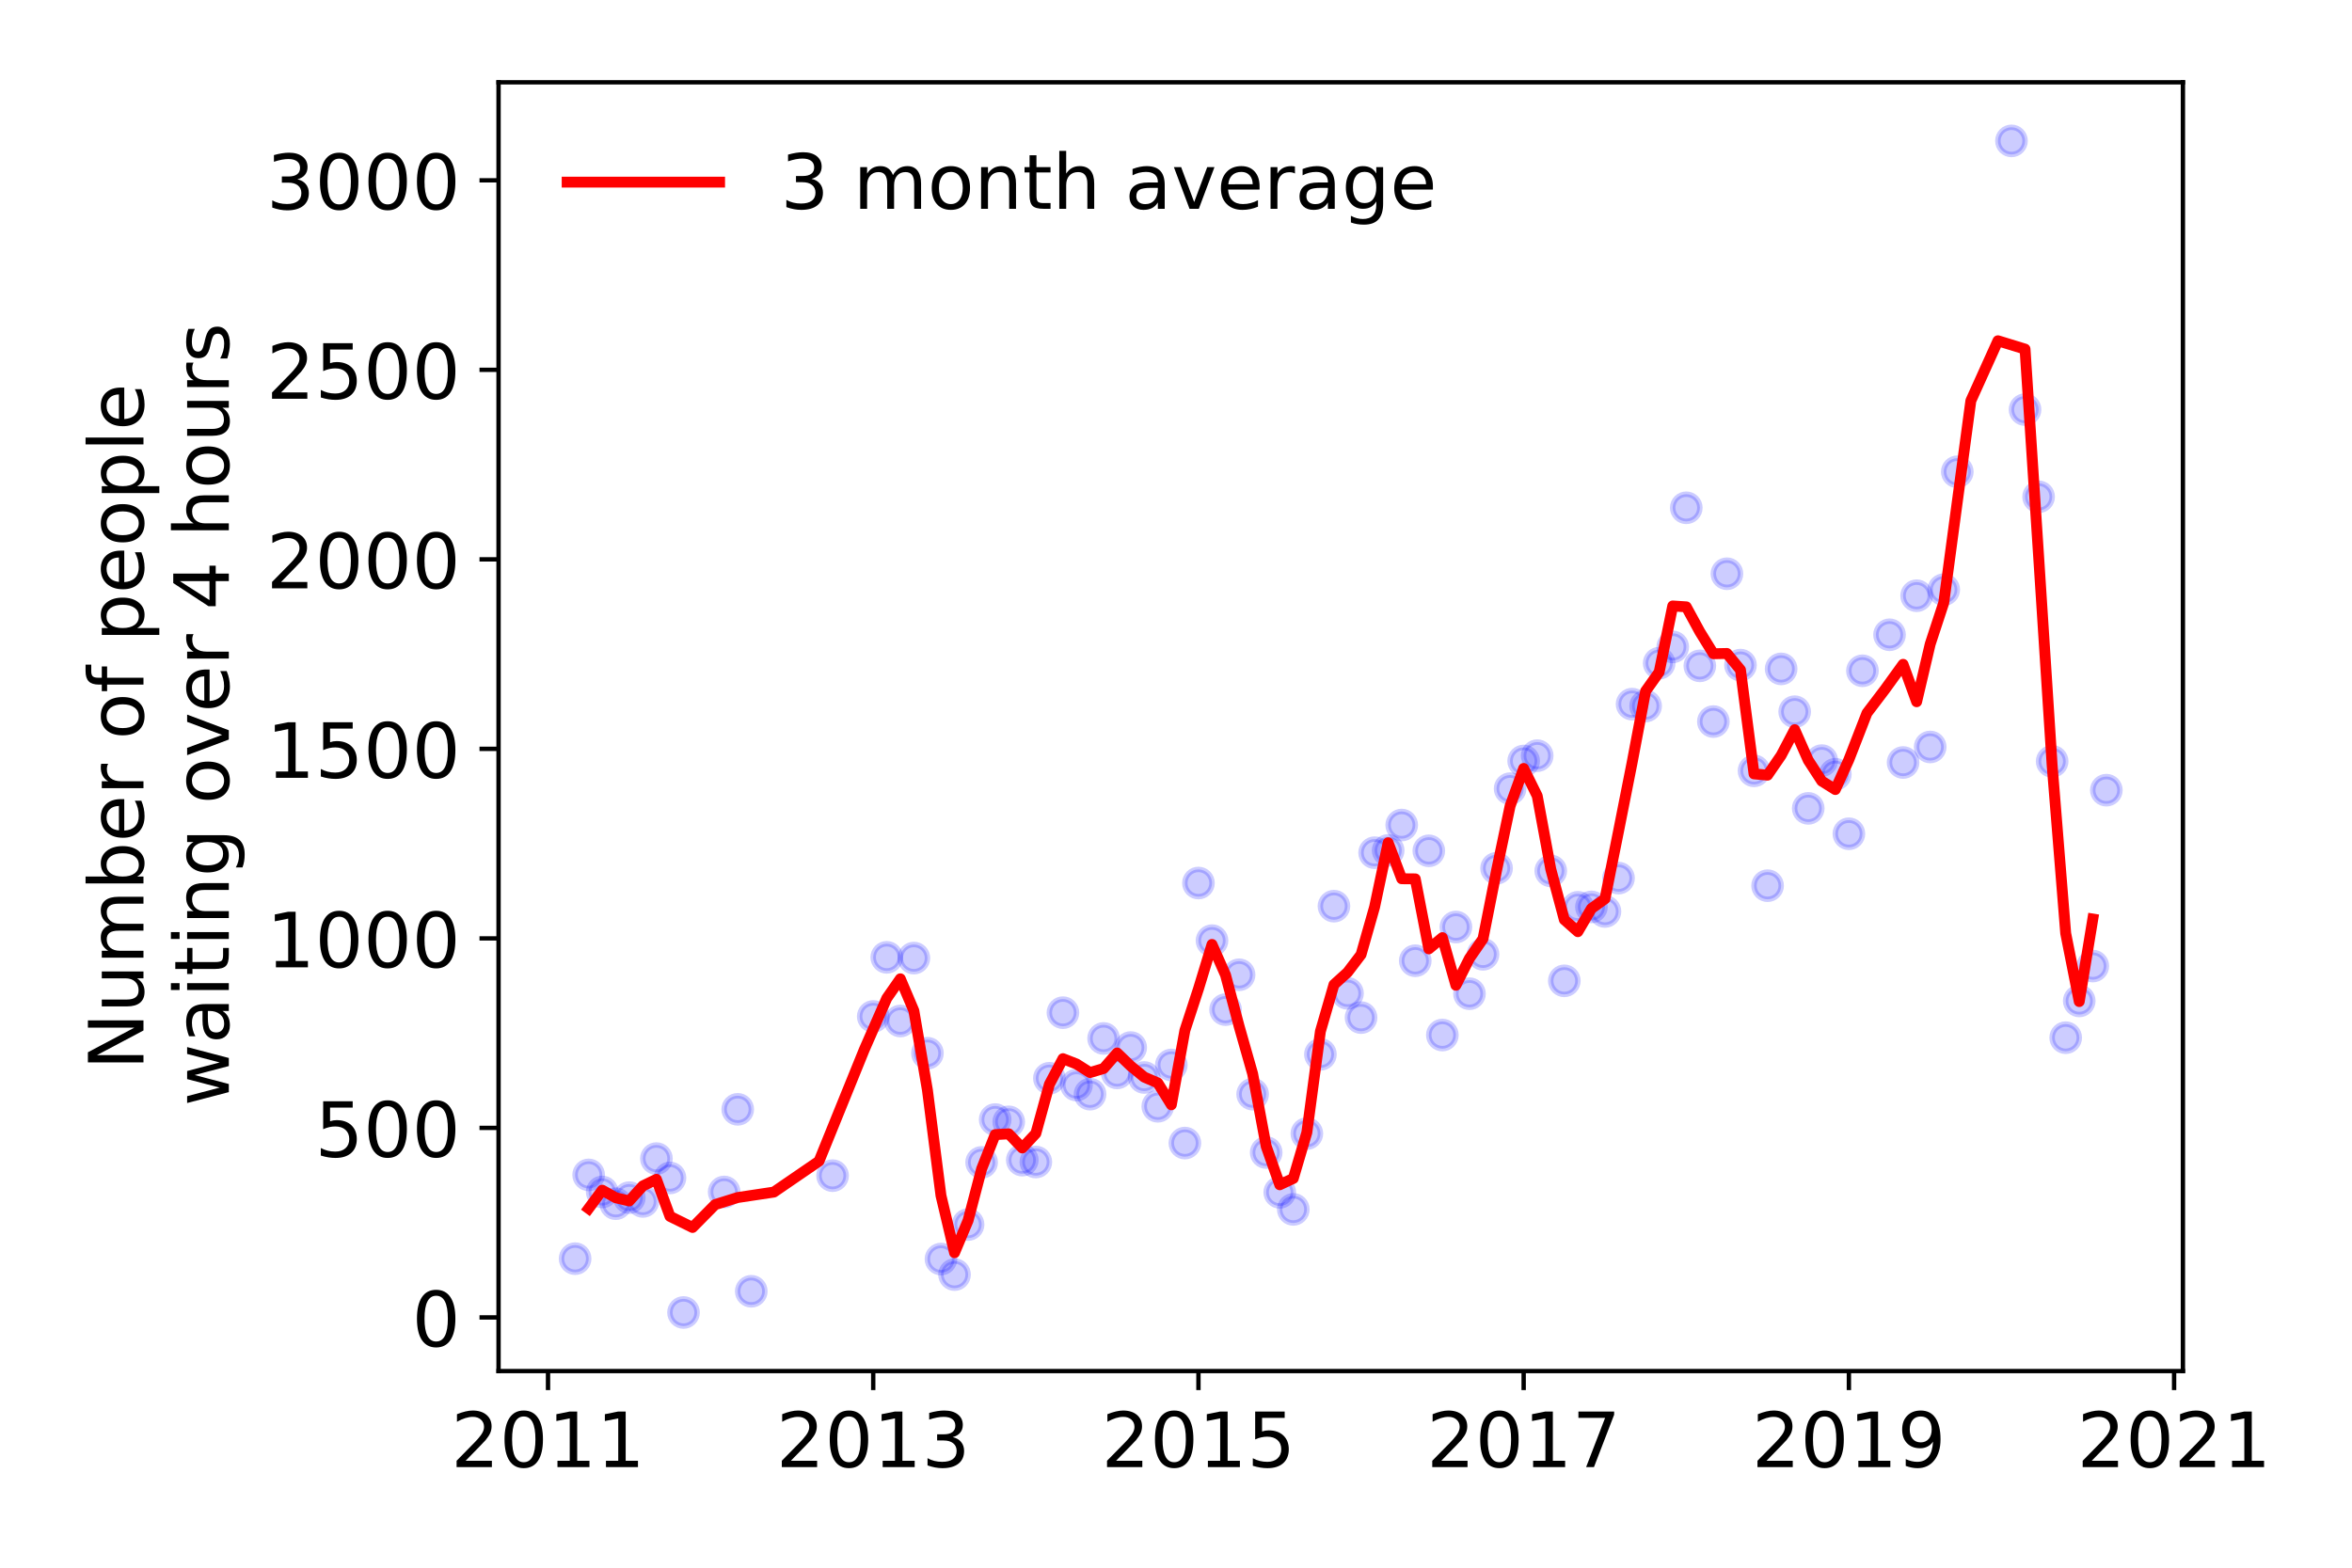 <?xml version="1.0" encoding="utf-8" standalone="no"?>
<!DOCTYPE svg PUBLIC "-//W3C//DTD SVG 1.1//EN"
  "http://www.w3.org/Graphics/SVG/1.1/DTD/svg11.dtd">
<!-- Created with matplotlib (https://matplotlib.org/) -->
<svg height="288pt" version="1.1" viewBox="0 0 432 288" width="432pt" xmlns="http://www.w3.org/2000/svg" xmlns:xlink="http://www.w3.org/1999/xlink">
 <defs>
  <style type="text/css">
*{stroke-linecap:butt;stroke-linejoin:round;}
  </style>
 </defs>
 <g id="figure_1">
  <g id="patch_1">
   <path d="M 0 288 
L 432 288 
L 432 0 
L 0 0 
z
" style="fill:#ffffff;"/>
  </g>
  <g id="axes_1">
   <g id="patch_2">
    <path d="M 91.57 251.88 
L 400.943 251.88 
L 400.943 15.12 
L 91.57 15.12 
z
" style="fill:#ffffff;"/>
   </g>
   <g id="matplotlib.axis_1">
    <g id="xtick_1">
     <g id="line2d_1">
      <defs>
       <path d="M 0 0 
L 0 3.5 
" id="m9bdeb009e0" style="stroke:#000000;stroke-width:0.8;"/>
      </defs>
      <g>
       <use style="stroke:#000000;stroke-width:0.8;" x="100.655" xlink:href="#m9bdeb009e0" y="251.88"/>
      </g>
     </g>
     <g id="text_1">
      <!-- 2011 -->
      <defs>
       <path d="M 19.188 8.297 
L 53.609 8.297 
L 53.609 0 
L 7.328 0 
L 7.328 8.297 
Q 12.938 14.109 22.625 23.891 
Q 32.328 33.688 34.812 36.531 
Q 39.547 41.844 41.422 45.531 
Q 43.312 49.219 43.312 52.781 
Q 43.312 58.594 39.234 62.25 
Q 35.156 65.922 28.609 65.922 
Q 23.969 65.922 18.812 64.312 
Q 13.672 62.703 7.812 59.422 
L 7.812 69.391 
Q 13.766 71.781 18.938 73 
Q 24.125 74.219 28.422 74.219 
Q 39.75 74.219 46.484 68.547 
Q 53.219 62.891 53.219 53.422 
Q 53.219 48.922 51.531 44.891 
Q 49.859 40.875 45.406 35.406 
Q 44.188 33.984 37.641 27.219 
Q 31.109 20.453 19.188 8.297 
z
" id="DejaVuSans-50"/>
       <path d="M 31.781 66.406 
Q 24.172 66.406 20.328 58.906 
Q 16.5 51.422 16.5 36.375 
Q 16.5 21.391 20.328 13.891 
Q 24.172 6.391 31.781 6.391 
Q 39.453 6.391 43.281 13.891 
Q 47.125 21.391 47.125 36.375 
Q 47.125 51.422 43.281 58.906 
Q 39.453 66.406 31.781 66.406 
z
M 31.781 74.219 
Q 44.047 74.219 50.516 64.516 
Q 56.984 54.828 56.984 36.375 
Q 56.984 17.969 50.516 8.266 
Q 44.047 -1.422 31.781 -1.422 
Q 19.531 -1.422 13.062 8.266 
Q 6.594 17.969 6.594 36.375 
Q 6.594 54.828 13.062 64.516 
Q 19.531 74.219 31.781 74.219 
z
" id="DejaVuSans-48"/>
       <path d="M 12.406 8.297 
L 28.516 8.297 
L 28.516 63.922 
L 10.984 60.406 
L 10.984 69.391 
L 28.422 72.906 
L 38.281 72.906 
L 38.281 8.297 
L 54.391 8.297 
L 54.391 0 
L 12.406 0 
z
" id="DejaVuSans-49"/>
      </defs>
      <g transform="translate(82.84 269.518)scale(0.14 -0.14)">
       <use xlink:href="#DejaVuSans-50"/>
       <use x="63.623" xlink:href="#DejaVuSans-48"/>
       <use x="127.246" xlink:href="#DejaVuSans-49"/>
       <use x="190.869" xlink:href="#DejaVuSans-49"/>
      </g>
     </g>
    </g>
    <g id="xtick_2">
     <g id="line2d_2">
      <g>
       <use style="stroke:#000000;stroke-width:0.8;" x="160.389" xlink:href="#m9bdeb009e0" y="251.88"/>
      </g>
     </g>
     <g id="text_2">
      <!-- 2013 -->
      <defs>
       <path d="M 40.578 39.312 
Q 47.656 37.797 51.625 33 
Q 55.609 28.219 55.609 21.188 
Q 55.609 10.406 48.188 4.484 
Q 40.766 -1.422 27.094 -1.422 
Q 22.516 -1.422 17.656 -0.516 
Q 12.797 0.391 7.625 2.203 
L 7.625 11.719 
Q 11.719 9.328 16.594 8.109 
Q 21.484 6.891 26.812 6.891 
Q 36.078 6.891 40.938 10.547 
Q 45.797 14.203 45.797 21.188 
Q 45.797 27.641 41.281 31.266 
Q 36.766 34.906 28.719 34.906 
L 20.219 34.906 
L 20.219 43.016 
L 29.109 43.016 
Q 36.375 43.016 40.234 45.922 
Q 44.094 48.828 44.094 54.297 
Q 44.094 59.906 40.109 62.906 
Q 36.141 65.922 28.719 65.922 
Q 24.656 65.922 20.016 65.031 
Q 15.375 64.156 9.812 62.312 
L 9.812 71.094 
Q 15.438 72.656 20.344 73.438 
Q 25.25 74.219 29.594 74.219 
Q 40.828 74.219 47.359 69.109 
Q 53.906 64.016 53.906 55.328 
Q 53.906 49.266 50.438 45.094 
Q 46.969 40.922 40.578 39.312 
z
" id="DejaVuSans-51"/>
      </defs>
      <g transform="translate(142.574 269.518)scale(0.14 -0.14)">
       <use xlink:href="#DejaVuSans-50"/>
       <use x="63.623" xlink:href="#DejaVuSans-48"/>
       <use x="127.246" xlink:href="#DejaVuSans-49"/>
       <use x="190.869" xlink:href="#DejaVuSans-51"/>
      </g>
     </g>
    </g>
    <g id="xtick_3">
     <g id="line2d_3">
      <g>
       <use style="stroke:#000000;stroke-width:0.8;" x="220.123" xlink:href="#m9bdeb009e0" y="251.88"/>
      </g>
     </g>
     <g id="text_3">
      <!-- 2015 -->
      <defs>
       <path d="M 10.797 72.906 
L 49.516 72.906 
L 49.516 64.594 
L 19.828 64.594 
L 19.828 46.734 
Q 21.969 47.469 24.109 47.828 
Q 26.266 48.188 28.422 48.188 
Q 40.625 48.188 47.75 41.5 
Q 54.891 34.812 54.891 23.391 
Q 54.891 11.625 47.562 5.094 
Q 40.234 -1.422 26.906 -1.422 
Q 22.312 -1.422 17.547 -0.641 
Q 12.797 0.141 7.719 1.703 
L 7.719 11.625 
Q 12.109 9.234 16.797 8.062 
Q 21.484 6.891 26.703 6.891 
Q 35.156 6.891 40.078 11.328 
Q 45.016 15.766 45.016 23.391 
Q 45.016 31 40.078 35.438 
Q 35.156 39.891 26.703 39.891 
Q 22.75 39.891 18.812 39.016 
Q 14.891 38.141 10.797 36.281 
z
" id="DejaVuSans-53"/>
      </defs>
      <g transform="translate(202.308 269.518)scale(0.14 -0.14)">
       <use xlink:href="#DejaVuSans-50"/>
       <use x="63.623" xlink:href="#DejaVuSans-48"/>
       <use x="127.246" xlink:href="#DejaVuSans-49"/>
       <use x="190.869" xlink:href="#DejaVuSans-53"/>
      </g>
     </g>
    </g>
    <g id="xtick_4">
     <g id="line2d_4">
      <g>
       <use style="stroke:#000000;stroke-width:0.8;" x="279.857" xlink:href="#m9bdeb009e0" y="251.88"/>
      </g>
     </g>
     <g id="text_4">
      <!-- 2017 -->
      <defs>
       <path d="M 8.203 72.906 
L 55.078 72.906 
L 55.078 68.703 
L 28.609 0 
L 18.312 0 
L 43.219 64.594 
L 8.203 64.594 
z
" id="DejaVuSans-55"/>
      </defs>
      <g transform="translate(262.042 269.518)scale(0.14 -0.14)">
       <use xlink:href="#DejaVuSans-50"/>
       <use x="63.623" xlink:href="#DejaVuSans-48"/>
       <use x="127.246" xlink:href="#DejaVuSans-49"/>
       <use x="190.869" xlink:href="#DejaVuSans-55"/>
      </g>
     </g>
    </g>
    <g id="xtick_5">
     <g id="line2d_5">
      <g>
       <use style="stroke:#000000;stroke-width:0.8;" x="339.591" xlink:href="#m9bdeb009e0" y="251.88"/>
      </g>
     </g>
     <g id="text_5">
      <!-- 2019 -->
      <defs>
       <path d="M 10.984 1.516 
L 10.984 10.5 
Q 14.703 8.734 18.5 7.812 
Q 22.312 6.891 25.984 6.891 
Q 35.75 6.891 40.891 13.453 
Q 46.047 20.016 46.781 33.406 
Q 43.953 29.203 39.594 26.953 
Q 35.25 24.703 29.984 24.703 
Q 19.047 24.703 12.672 31.312 
Q 6.297 37.938 6.297 49.422 
Q 6.297 60.641 12.938 67.422 
Q 19.578 74.219 30.609 74.219 
Q 43.266 74.219 49.922 64.516 
Q 56.594 54.828 56.594 36.375 
Q 56.594 19.141 48.406 8.859 
Q 40.234 -1.422 26.422 -1.422 
Q 22.703 -1.422 18.891 -0.688 
Q 15.094 0.047 10.984 1.516 
z
M 30.609 32.422 
Q 37.25 32.422 41.125 36.953 
Q 45.016 41.5 45.016 49.422 
Q 45.016 57.281 41.125 61.844 
Q 37.25 66.406 30.609 66.406 
Q 23.969 66.406 20.094 61.844 
Q 16.219 57.281 16.219 49.422 
Q 16.219 41.5 20.094 36.953 
Q 23.969 32.422 30.609 32.422 
z
" id="DejaVuSans-57"/>
      </defs>
      <g transform="translate(321.776 269.518)scale(0.14 -0.14)">
       <use xlink:href="#DejaVuSans-50"/>
       <use x="63.623" xlink:href="#DejaVuSans-48"/>
       <use x="127.246" xlink:href="#DejaVuSans-49"/>
       <use x="190.869" xlink:href="#DejaVuSans-57"/>
      </g>
     </g>
    </g>
    <g id="xtick_6">
     <g id="line2d_6">
      <g>
       <use style="stroke:#000000;stroke-width:0.8;" x="399.325" xlink:href="#m9bdeb009e0" y="251.88"/>
      </g>
     </g>
     <g id="text_6">
      <!-- 2021 -->
      <g transform="translate(381.51 269.518)scale(0.14 -0.14)">
       <use xlink:href="#DejaVuSans-50"/>
       <use x="63.623" xlink:href="#DejaVuSans-48"/>
       <use x="127.246" xlink:href="#DejaVuSans-50"/>
       <use x="190.869" xlink:href="#DejaVuSans-49"/>
      </g>
     </g>
    </g>
   </g>
   <g id="matplotlib.axis_2">
    <g id="ytick_1">
     <g id="line2d_7">
      <defs>
       <path d="M 0 0 
L -3.5 0 
" id="m67f88f3d0f" style="stroke:#000000;stroke-width:0.8;"/>
      </defs>
      <g>
       <use style="stroke:#000000;stroke-width:0.8;" x="91.57" xlink:href="#m67f88f3d0f" y="242.023"/>
      </g>
     </g>
     <g id="text_7">
      <!-- 0 -->
      <g transform="translate(75.662 247.342)scale(0.14 -0.14)">
       <use xlink:href="#DejaVuSans-48"/>
      </g>
     </g>
    </g>
    <g id="ytick_2">
     <g id="line2d_8">
      <g>
       <use style="stroke:#000000;stroke-width:0.8;" x="91.57" xlink:href="#m67f88f3d0f" y="207.207"/>
      </g>
     </g>
     <g id="text_8">
      <!-- 500 -->
      <g transform="translate(57.847 212.526)scale(0.14 -0.14)">
       <use xlink:href="#DejaVuSans-53"/>
       <use x="63.623" xlink:href="#DejaVuSans-48"/>
       <use x="127.246" xlink:href="#DejaVuSans-48"/>
      </g>
     </g>
    </g>
    <g id="ytick_3">
     <g id="line2d_9">
      <g>
       <use style="stroke:#000000;stroke-width:0.8;" x="91.57" xlink:href="#m67f88f3d0f" y="172.39"/>
      </g>
     </g>
     <g id="text_9">
      <!-- 1000 -->
      <g transform="translate(48.94 177.709)scale(0.14 -0.14)">
       <use xlink:href="#DejaVuSans-49"/>
       <use x="63.623" xlink:href="#DejaVuSans-48"/>
       <use x="127.246" xlink:href="#DejaVuSans-48"/>
       <use x="190.869" xlink:href="#DejaVuSans-48"/>
      </g>
     </g>
    </g>
    <g id="ytick_4">
     <g id="line2d_10">
      <g>
       <use style="stroke:#000000;stroke-width:0.8;" x="91.57" xlink:href="#m67f88f3d0f" y="137.574"/>
      </g>
     </g>
     <g id="text_10">
      <!-- 1500 -->
      <g transform="translate(48.94 142.892)scale(0.14 -0.14)">
       <use xlink:href="#DejaVuSans-49"/>
       <use x="63.623" xlink:href="#DejaVuSans-53"/>
       <use x="127.246" xlink:href="#DejaVuSans-48"/>
       <use x="190.869" xlink:href="#DejaVuSans-48"/>
      </g>
     </g>
    </g>
    <g id="ytick_5">
     <g id="line2d_11">
      <g>
       <use style="stroke:#000000;stroke-width:0.8;" x="91.57" xlink:href="#m67f88f3d0f" y="102.757"/>
      </g>
     </g>
     <g id="text_11">
      <!-- 2000 -->
      <g transform="translate(48.94 108.076)scale(0.14 -0.14)">
       <use xlink:href="#DejaVuSans-50"/>
       <use x="63.623" xlink:href="#DejaVuSans-48"/>
       <use x="127.246" xlink:href="#DejaVuSans-48"/>
       <use x="190.869" xlink:href="#DejaVuSans-48"/>
      </g>
     </g>
    </g>
    <g id="ytick_6">
     <g id="line2d_12">
      <g>
       <use style="stroke:#000000;stroke-width:0.8;" x="91.57" xlink:href="#m67f88f3d0f" y="67.94"/>
      </g>
     </g>
     <g id="text_12">
      <!-- 2500 -->
      <g transform="translate(48.94 73.259)scale(0.14 -0.14)">
       <use xlink:href="#DejaVuSans-50"/>
       <use x="63.623" xlink:href="#DejaVuSans-53"/>
       <use x="127.246" xlink:href="#DejaVuSans-48"/>
       <use x="190.869" xlink:href="#DejaVuSans-48"/>
      </g>
     </g>
    </g>
    <g id="ytick_7">
     <g id="line2d_13">
      <g>
       <use style="stroke:#000000;stroke-width:0.8;" x="91.57" xlink:href="#m67f88f3d0f" y="33.124"/>
      </g>
     </g>
     <g id="text_13">
      <!-- 3000 -->
      <g transform="translate(48.94 38.443)scale(0.14 -0.14)">
       <use xlink:href="#DejaVuSans-51"/>
       <use x="63.623" xlink:href="#DejaVuSans-48"/>
       <use x="127.246" xlink:href="#DejaVuSans-48"/>
       <use x="190.869" xlink:href="#DejaVuSans-48"/>
      </g>
     </g>
    </g>
    <g id="text_14">
     <!-- Number of people -->
     <defs>
      <path d="M 9.812 72.906 
L 23.094 72.906 
L 55.422 11.922 
L 55.422 72.906 
L 64.984 72.906 
L 64.984 0 
L 51.703 0 
L 19.391 60.984 
L 19.391 0 
L 9.812 0 
z
" id="DejaVuSans-78"/>
      <path d="M 8.5 21.578 
L 8.5 54.688 
L 17.484 54.688 
L 17.484 21.922 
Q 17.484 14.156 20.5 10.266 
Q 23.531 6.391 29.594 6.391 
Q 36.859 6.391 41.078 11.031 
Q 45.312 15.672 45.312 23.688 
L 45.312 54.688 
L 54.297 54.688 
L 54.297 0 
L 45.312 0 
L 45.312 8.406 
Q 42.047 3.422 37.719 1 
Q 33.406 -1.422 27.688 -1.422 
Q 18.266 -1.422 13.375 4.438 
Q 8.5 10.297 8.5 21.578 
z
M 31.109 56 
z
" id="DejaVuSans-117"/>
      <path d="M 52 44.188 
Q 55.375 50.25 60.062 53.125 
Q 64.75 56 71.094 56 
Q 79.641 56 84.281 50.016 
Q 88.922 44.047 88.922 33.016 
L 88.922 0 
L 79.891 0 
L 79.891 32.719 
Q 79.891 40.578 77.094 44.375 
Q 74.312 48.188 68.609 48.188 
Q 61.625 48.188 57.562 43.547 
Q 53.516 38.922 53.516 30.906 
L 53.516 0 
L 44.484 0 
L 44.484 32.719 
Q 44.484 40.625 41.703 44.406 
Q 38.922 48.188 33.109 48.188 
Q 26.219 48.188 22.156 43.531 
Q 18.109 38.875 18.109 30.906 
L 18.109 0 
L 9.078 0 
L 9.078 54.688 
L 18.109 54.688 
L 18.109 46.188 
Q 21.188 51.219 25.484 53.609 
Q 29.781 56 35.688 56 
Q 41.656 56 45.828 52.969 
Q 50 49.953 52 44.188 
z
" id="DejaVuSans-109"/>
      <path d="M 48.688 27.297 
Q 48.688 37.203 44.609 42.844 
Q 40.531 48.484 33.406 48.484 
Q 26.266 48.484 22.188 42.844 
Q 18.109 37.203 18.109 27.297 
Q 18.109 17.391 22.188 11.75 
Q 26.266 6.109 33.406 6.109 
Q 40.531 6.109 44.609 11.75 
Q 48.688 17.391 48.688 27.297 
z
M 18.109 46.391 
Q 20.953 51.266 25.266 53.625 
Q 29.594 56 35.594 56 
Q 45.562 56 51.781 48.094 
Q 58.016 40.188 58.016 27.297 
Q 58.016 14.406 51.781 6.484 
Q 45.562 -1.422 35.594 -1.422 
Q 29.594 -1.422 25.266 0.953 
Q 20.953 3.328 18.109 8.203 
L 18.109 0 
L 9.078 0 
L 9.078 75.984 
L 18.109 75.984 
z
" id="DejaVuSans-98"/>
      <path d="M 56.203 29.594 
L 56.203 25.203 
L 14.891 25.203 
Q 15.484 15.922 20.484 11.062 
Q 25.484 6.203 34.422 6.203 
Q 39.594 6.203 44.453 7.469 
Q 49.312 8.734 54.109 11.281 
L 54.109 2.781 
Q 49.266 0.734 44.188 -0.344 
Q 39.109 -1.422 33.891 -1.422 
Q 20.797 -1.422 13.156 6.188 
Q 5.516 13.812 5.516 26.812 
Q 5.516 40.234 12.766 48.109 
Q 20.016 56 32.328 56 
Q 43.359 56 49.781 48.891 
Q 56.203 41.797 56.203 29.594 
z
M 47.219 32.234 
Q 47.125 39.594 43.094 43.984 
Q 39.062 48.391 32.422 48.391 
Q 24.906 48.391 20.391 44.141 
Q 15.875 39.891 15.188 32.172 
z
" id="DejaVuSans-101"/>
      <path d="M 41.109 46.297 
Q 39.594 47.172 37.812 47.578 
Q 36.031 48 33.891 48 
Q 26.266 48 22.188 43.047 
Q 18.109 38.094 18.109 28.812 
L 18.109 0 
L 9.078 0 
L 9.078 54.688 
L 18.109 54.688 
L 18.109 46.188 
Q 20.953 51.172 25.484 53.578 
Q 30.031 56 36.531 56 
Q 37.453 56 38.578 55.875 
Q 39.703 55.766 41.062 55.516 
z
" id="DejaVuSans-114"/>
      <path id="DejaVuSans-32"/>
      <path d="M 30.609 48.391 
Q 23.391 48.391 19.188 42.75 
Q 14.984 37.109 14.984 27.297 
Q 14.984 17.484 19.156 11.844 
Q 23.344 6.203 30.609 6.203 
Q 37.797 6.203 41.984 11.859 
Q 46.188 17.531 46.188 27.297 
Q 46.188 37.016 41.984 42.703 
Q 37.797 48.391 30.609 48.391 
z
M 30.609 56 
Q 42.328 56 49.016 48.375 
Q 55.719 40.766 55.719 27.297 
Q 55.719 13.875 49.016 6.219 
Q 42.328 -1.422 30.609 -1.422 
Q 18.844 -1.422 12.172 6.219 
Q 5.516 13.875 5.516 27.297 
Q 5.516 40.766 12.172 48.375 
Q 18.844 56 30.609 56 
z
" id="DejaVuSans-111"/>
      <path d="M 37.109 75.984 
L 37.109 68.5 
L 28.516 68.5 
Q 23.688 68.5 21.797 66.547 
Q 19.922 64.594 19.922 59.516 
L 19.922 54.688 
L 34.719 54.688 
L 34.719 47.703 
L 19.922 47.703 
L 19.922 0 
L 10.891 0 
L 10.891 47.703 
L 2.297 47.703 
L 2.297 54.688 
L 10.891 54.688 
L 10.891 58.5 
Q 10.891 67.625 15.141 71.797 
Q 19.391 75.984 28.609 75.984 
z
" id="DejaVuSans-102"/>
      <path d="M 18.109 8.203 
L 18.109 -20.797 
L 9.078 -20.797 
L 9.078 54.688 
L 18.109 54.688 
L 18.109 46.391 
Q 20.953 51.266 25.266 53.625 
Q 29.594 56 35.594 56 
Q 45.562 56 51.781 48.094 
Q 58.016 40.188 58.016 27.297 
Q 58.016 14.406 51.781 6.484 
Q 45.562 -1.422 35.594 -1.422 
Q 29.594 -1.422 25.266 0.953 
Q 20.953 3.328 18.109 8.203 
z
M 48.688 27.297 
Q 48.688 37.203 44.609 42.844 
Q 40.531 48.484 33.406 48.484 
Q 26.266 48.484 22.188 42.844 
Q 18.109 37.203 18.109 27.297 
Q 18.109 17.391 22.188 11.75 
Q 26.266 6.109 33.406 6.109 
Q 40.531 6.109 44.609 11.75 
Q 48.688 17.391 48.688 27.297 
z
" id="DejaVuSans-112"/>
      <path d="M 9.422 75.984 
L 18.406 75.984 
L 18.406 0 
L 9.422 0 
z
" id="DejaVuSans-108"/>
     </defs>
     <g transform="translate(26.352 196.547)rotate(-90)scale(0.14 -0.14)">
      <use xlink:href="#DejaVuSans-78"/>
      <use x="74.805" xlink:href="#DejaVuSans-117"/>
      <use x="138.184" xlink:href="#DejaVuSans-109"/>
      <use x="235.596" xlink:href="#DejaVuSans-98"/>
      <use x="299.072" xlink:href="#DejaVuSans-101"/>
      <use x="360.596" xlink:href="#DejaVuSans-114"/>
      <use x="401.709" xlink:href="#DejaVuSans-32"/>
      <use x="433.496" xlink:href="#DejaVuSans-111"/>
      <use x="494.678" xlink:href="#DejaVuSans-102"/>
      <use x="529.883" xlink:href="#DejaVuSans-32"/>
      <use x="561.67" xlink:href="#DejaVuSans-112"/>
      <use x="625.146" xlink:href="#DejaVuSans-101"/>
      <use x="686.67" xlink:href="#DejaVuSans-111"/>
      <use x="747.852" xlink:href="#DejaVuSans-112"/>
      <use x="811.328" xlink:href="#DejaVuSans-108"/>
      <use x="839.111" xlink:href="#DejaVuSans-101"/>
     </g>
     <!--  waiting over 4 hours -->
     <defs>
      <path d="M 4.203 54.688 
L 13.188 54.688 
L 24.422 12.016 
L 35.594 54.688 
L 46.188 54.688 
L 57.422 12.016 
L 68.609 54.688 
L 77.594 54.688 
L 63.281 0 
L 52.688 0 
L 40.922 44.828 
L 29.109 0 
L 18.5 0 
z
" id="DejaVuSans-119"/>
      <path d="M 34.281 27.484 
Q 23.391 27.484 19.188 25 
Q 14.984 22.516 14.984 16.5 
Q 14.984 11.719 18.141 8.906 
Q 21.297 6.109 26.703 6.109 
Q 34.188 6.109 38.703 11.406 
Q 43.219 16.703 43.219 25.484 
L 43.219 27.484 
z
M 52.203 31.203 
L 52.203 0 
L 43.219 0 
L 43.219 8.297 
Q 40.141 3.328 35.547 0.953 
Q 30.953 -1.422 24.312 -1.422 
Q 15.922 -1.422 10.953 3.297 
Q 6 8.016 6 15.922 
Q 6 25.141 12.172 29.828 
Q 18.359 34.516 30.609 34.516 
L 43.219 34.516 
L 43.219 35.406 
Q 43.219 41.609 39.141 45 
Q 35.062 48.391 27.688 48.391 
Q 23 48.391 18.547 47.266 
Q 14.109 46.141 10.016 43.891 
L 10.016 52.203 
Q 14.938 54.109 19.578 55.047 
Q 24.219 56 28.609 56 
Q 40.484 56 46.344 49.844 
Q 52.203 43.703 52.203 31.203 
z
" id="DejaVuSans-97"/>
      <path d="M 9.422 54.688 
L 18.406 54.688 
L 18.406 0 
L 9.422 0 
z
M 9.422 75.984 
L 18.406 75.984 
L 18.406 64.594 
L 9.422 64.594 
z
" id="DejaVuSans-105"/>
      <path d="M 18.312 70.219 
L 18.312 54.688 
L 36.812 54.688 
L 36.812 47.703 
L 18.312 47.703 
L 18.312 18.016 
Q 18.312 11.328 20.141 9.422 
Q 21.969 7.516 27.594 7.516 
L 36.812 7.516 
L 36.812 0 
L 27.594 0 
Q 17.188 0 13.234 3.875 
Q 9.281 7.766 9.281 18.016 
L 9.281 47.703 
L 2.688 47.703 
L 2.688 54.688 
L 9.281 54.688 
L 9.281 70.219 
z
" id="DejaVuSans-116"/>
      <path d="M 54.891 33.016 
L 54.891 0 
L 45.906 0 
L 45.906 32.719 
Q 45.906 40.484 42.875 44.328 
Q 39.844 48.188 33.797 48.188 
Q 26.516 48.188 22.312 43.547 
Q 18.109 38.922 18.109 30.906 
L 18.109 0 
L 9.078 0 
L 9.078 54.688 
L 18.109 54.688 
L 18.109 46.188 
Q 21.344 51.125 25.703 53.562 
Q 30.078 56 35.797 56 
Q 45.219 56 50.047 50.172 
Q 54.891 44.344 54.891 33.016 
z
" id="DejaVuSans-110"/>
      <path d="M 45.406 27.984 
Q 45.406 37.75 41.375 43.109 
Q 37.359 48.484 30.078 48.484 
Q 22.859 48.484 18.828 43.109 
Q 14.797 37.75 14.797 27.984 
Q 14.797 18.266 18.828 12.891 
Q 22.859 7.516 30.078 7.516 
Q 37.359 7.516 41.375 12.891 
Q 45.406 18.266 45.406 27.984 
z
M 54.391 6.781 
Q 54.391 -7.172 48.188 -13.984 
Q 42 -20.797 29.203 -20.797 
Q 24.469 -20.797 20.266 -20.094 
Q 16.062 -19.391 12.109 -17.922 
L 12.109 -9.188 
Q 16.062 -11.328 19.922 -12.344 
Q 23.781 -13.375 27.781 -13.375 
Q 36.625 -13.375 41.016 -8.766 
Q 45.406 -4.156 45.406 5.172 
L 45.406 9.625 
Q 42.625 4.781 38.281 2.391 
Q 33.938 0 27.875 0 
Q 17.828 0 11.672 7.656 
Q 5.516 15.328 5.516 27.984 
Q 5.516 40.672 11.672 48.328 
Q 17.828 56 27.875 56 
Q 33.938 56 38.281 53.609 
Q 42.625 51.219 45.406 46.391 
L 45.406 54.688 
L 54.391 54.688 
z
" id="DejaVuSans-103"/>
      <path d="M 2.984 54.688 
L 12.5 54.688 
L 29.594 8.797 
L 46.688 54.688 
L 56.203 54.688 
L 35.688 0 
L 23.484 0 
z
" id="DejaVuSans-118"/>
      <path d="M 37.797 64.312 
L 12.891 25.391 
L 37.797 25.391 
z
M 35.203 72.906 
L 47.609 72.906 
L 47.609 25.391 
L 58.016 25.391 
L 58.016 17.188 
L 47.609 17.188 
L 47.609 0 
L 37.797 0 
L 37.797 17.188 
L 4.891 17.188 
L 4.891 26.703 
z
" id="DejaVuSans-52"/>
      <path d="M 54.891 33.016 
L 54.891 0 
L 45.906 0 
L 45.906 32.719 
Q 45.906 40.484 42.875 44.328 
Q 39.844 48.188 33.797 48.188 
Q 26.516 48.188 22.312 43.547 
Q 18.109 38.922 18.109 30.906 
L 18.109 0 
L 9.078 0 
L 9.078 75.984 
L 18.109 75.984 
L 18.109 46.188 
Q 21.344 51.125 25.703 53.562 
Q 30.078 56 35.797 56 
Q 45.219 56 50.047 50.172 
Q 54.891 44.344 54.891 33.016 
z
" id="DejaVuSans-104"/>
      <path d="M 44.281 53.078 
L 44.281 44.578 
Q 40.484 46.531 36.375 47.5 
Q 32.281 48.484 27.875 48.484 
Q 21.188 48.484 17.844 46.438 
Q 14.5 44.391 14.5 40.281 
Q 14.5 37.156 16.891 35.375 
Q 19.281 33.594 26.516 31.984 
L 29.594 31.297 
Q 39.156 29.25 43.188 25.516 
Q 47.219 21.781 47.219 15.094 
Q 47.219 7.469 41.188 3.016 
Q 35.156 -1.422 24.609 -1.422 
Q 20.219 -1.422 15.453 -0.562 
Q 10.688 0.297 5.422 2 
L 5.422 11.281 
Q 10.406 8.688 15.234 7.391 
Q 20.062 6.109 24.812 6.109 
Q 31.156 6.109 34.562 8.281 
Q 37.984 10.453 37.984 14.406 
Q 37.984 18.062 35.516 20.016 
Q 33.062 21.969 24.703 23.781 
L 21.578 24.516 
Q 13.234 26.266 9.516 29.906 
Q 5.812 33.547 5.812 39.891 
Q 5.812 47.609 11.281 51.797 
Q 16.75 56 26.812 56 
Q 31.781 56 36.172 55.266 
Q 40.578 54.547 44.281 53.078 
z
" id="DejaVuSans-115"/>
     </defs>
     <g transform="translate(42.028 207.672)rotate(-90)scale(0.14 -0.14)">
      <use xlink:href="#DejaVuSans-32"/>
      <use x="31.787" xlink:href="#DejaVuSans-119"/>
      <use x="113.574" xlink:href="#DejaVuSans-97"/>
      <use x="174.854" xlink:href="#DejaVuSans-105"/>
      <use x="202.637" xlink:href="#DejaVuSans-116"/>
      <use x="241.846" xlink:href="#DejaVuSans-105"/>
      <use x="269.629" xlink:href="#DejaVuSans-110"/>
      <use x="333.008" xlink:href="#DejaVuSans-103"/>
      <use x="396.484" xlink:href="#DejaVuSans-32"/>
      <use x="428.271" xlink:href="#DejaVuSans-111"/>
      <use x="489.453" xlink:href="#DejaVuSans-118"/>
      <use x="548.633" xlink:href="#DejaVuSans-101"/>
      <use x="610.156" xlink:href="#DejaVuSans-114"/>
      <use x="651.27" xlink:href="#DejaVuSans-32"/>
      <use x="683.057" xlink:href="#DejaVuSans-52"/>
      <use x="746.68" xlink:href="#DejaVuSans-32"/>
      <use x="778.467" xlink:href="#DejaVuSans-104"/>
      <use x="841.846" xlink:href="#DejaVuSans-111"/>
      <use x="903.027" xlink:href="#DejaVuSans-117"/>
      <use x="966.406" xlink:href="#DejaVuSans-114"/>
      <use x="1007.52" xlink:href="#DejaVuSans-115"/>
     </g>
    </g>
   </g>
   <g id="line2d_14">
    <defs>
     <path d="M 0 2.5 
C 0.663 2.5 1.299 2.237 1.768 1.768 
C 2.237 1.299 2.5 0.663 2.5 0 
C 2.5 -0.663 2.237 -1.299 1.768 -1.768 
C 1.299 -2.237 0.663 -2.5 0 -2.5 
C -0.663 -2.5 -1.299 -2.237 -1.768 -1.768 
C -2.237 -1.299 -2.5 -0.663 -2.5 0 
C -2.5 0.663 -2.237 1.299 -1.768 1.768 
C -1.299 2.237 -0.663 2.5 0 2.5 
z
" id="m29a30748fd" style="stroke:#0000ff;stroke-opacity:0.2;"/>
    </defs>
    <g clip-path="url(#p3cc87c6b45)">
     <use style="fill:#0000ff;fill-opacity:0.2;stroke:#0000ff;stroke-opacity:0.2;" x="386.881" xlink:href="#m29a30748fd" y="145.164"/>
     <use style="fill:#0000ff;fill-opacity:0.2;stroke:#0000ff;stroke-opacity:0.2;" x="384.392" xlink:href="#m29a30748fd" y="177.473"/>
     <use style="fill:#0000ff;fill-opacity:0.2;stroke:#0000ff;stroke-opacity:0.2;" x="381.903" xlink:href="#m29a30748fd" y="183.88"/>
     <use style="fill:#0000ff;fill-opacity:0.2;stroke:#0000ff;stroke-opacity:0.2;" x="379.414" xlink:href="#m29a30748fd" y="190.634"/>
     <use style="fill:#0000ff;fill-opacity:0.2;stroke:#0000ff;stroke-opacity:0.2;" x="376.925" xlink:href="#m29a30748fd" y="139.871"/>
     <use style="fill:#0000ff;fill-opacity:0.2;stroke:#0000ff;stroke-opacity:0.2;" x="374.436" xlink:href="#m29a30748fd" y="91.267"/>
     <use style="fill:#0000ff;fill-opacity:0.2;stroke:#0000ff;stroke-opacity:0.2;" x="371.947" xlink:href="#m29a30748fd" y="75.252"/>
     <use style="fill:#0000ff;fill-opacity:0.2;stroke:#0000ff;stroke-opacity:0.2;" x="369.458" xlink:href="#m29a30748fd" y="25.882"/>
     <use style="fill:#0000ff;fill-opacity:0.2;stroke:#0000ff;stroke-opacity:0.2;" x="359.503" xlink:href="#m29a30748fd" y="86.672"/>
     <use style="fill:#0000ff;fill-opacity:0.2;stroke:#0000ff;stroke-opacity:0.2;" x="357.014" xlink:href="#m29a30748fd" y="108.328"/>
     <use style="fill:#0000ff;fill-opacity:0.2;stroke:#0000ff;stroke-opacity:0.2;" x="354.525" xlink:href="#m29a30748fd" y="137.225"/>
     <use style="fill:#0000ff;fill-opacity:0.2;stroke:#0000ff;stroke-opacity:0.2;" x="352.036" xlink:href="#m29a30748fd" y="109.442"/>
     <use style="fill:#0000ff;fill-opacity:0.2;stroke:#0000ff;stroke-opacity:0.2;" x="349.547" xlink:href="#m29a30748fd" y="140.08"/>
     <use style="fill:#0000ff;fill-opacity:0.2;stroke:#0000ff;stroke-opacity:0.2;" x="347.058" xlink:href="#m29a30748fd" y="116.614"/>
     <use style="fill:#0000ff;fill-opacity:0.2;stroke:#0000ff;stroke-opacity:0.2;" x="342.08" xlink:href="#m29a30748fd" y="123.229"/>
     <use style="fill:#0000ff;fill-opacity:0.2;stroke:#0000ff;stroke-opacity:0.2;" x="339.591" xlink:href="#m29a30748fd" y="153.171"/>
     <use style="fill:#0000ff;fill-opacity:0.2;stroke:#0000ff;stroke-opacity:0.2;" x="337.102" xlink:href="#m29a30748fd" y="142.239"/>
     <use style="fill:#0000ff;fill-opacity:0.2;stroke:#0000ff;stroke-opacity:0.2;" x="334.613" xlink:href="#m29a30748fd" y="139.732"/>
     <use style="fill:#0000ff;fill-opacity:0.2;stroke:#0000ff;stroke-opacity:0.2;" x="332.125" xlink:href="#m29a30748fd" y="148.506"/>
     <use style="fill:#0000ff;fill-opacity:0.2;stroke:#0000ff;stroke-opacity:0.2;" x="329.636" xlink:href="#m29a30748fd" y="130.749"/>
     <use style="fill:#0000ff;fill-opacity:0.2;stroke:#0000ff;stroke-opacity:0.2;" x="327.147" xlink:href="#m29a30748fd" y="122.881"/>
     <use style="fill:#0000ff;fill-opacity:0.2;stroke:#0000ff;stroke-opacity:0.2;" x="324.658" xlink:href="#m29a30748fd" y="162.711"/>
     <use style="fill:#0000ff;fill-opacity:0.2;stroke:#0000ff;stroke-opacity:0.2;" x="322.169" xlink:href="#m29a30748fd" y="141.612"/>
     <use style="fill:#0000ff;fill-opacity:0.2;stroke:#0000ff;stroke-opacity:0.2;" x="319.68" xlink:href="#m29a30748fd" y="122.185"/>
     <use style="fill:#0000ff;fill-opacity:0.2;stroke:#0000ff;stroke-opacity:0.2;" x="317.191" xlink:href="#m29a30748fd" y="105.403"/>
     <use style="fill:#0000ff;fill-opacity:0.2;stroke:#0000ff;stroke-opacity:0.2;" x="314.702" xlink:href="#m29a30748fd" y="132.56"/>
     <use style="fill:#0000ff;fill-opacity:0.2;stroke:#0000ff;stroke-opacity:0.2;" x="312.213" xlink:href="#m29a30748fd" y="122.324"/>
     <use style="fill:#0000ff;fill-opacity:0.2;stroke:#0000ff;stroke-opacity:0.2;" x="309.724" xlink:href="#m29a30748fd" y="93.287"/>
     <use style="fill:#0000ff;fill-opacity:0.2;stroke:#0000ff;stroke-opacity:0.2;" x="307.235" xlink:href="#m29a30748fd" y="118.842"/>
     <use style="fill:#0000ff;fill-opacity:0.2;stroke:#0000ff;stroke-opacity:0.2;" x="304.746" xlink:href="#m29a30748fd" y="121.836"/>
     <use style="fill:#0000ff;fill-opacity:0.2;stroke:#0000ff;stroke-opacity:0.2;" x="302.257" xlink:href="#m29a30748fd" y="129.705"/>
     <use style="fill:#0000ff;fill-opacity:0.2;stroke:#0000ff;stroke-opacity:0.2;" x="299.769" xlink:href="#m29a30748fd" y="129.357"/>
     <use style="fill:#0000ff;fill-opacity:0.2;stroke:#0000ff;stroke-opacity:0.2;" x="297.28" xlink:href="#m29a30748fd" y="161.318"/>
     <use style="fill:#0000ff;fill-opacity:0.2;stroke:#0000ff;stroke-opacity:0.2;" x="294.791" xlink:href="#m29a30748fd" y="167.446"/>
     <use style="fill:#0000ff;fill-opacity:0.2;stroke:#0000ff;stroke-opacity:0.2;" x="292.302" xlink:href="#m29a30748fd" y="166.611"/>
     <use style="fill:#0000ff;fill-opacity:0.2;stroke:#0000ff;stroke-opacity:0.2;" x="289.813" xlink:href="#m29a30748fd" y="166.68"/>
     <use style="fill:#0000ff;fill-opacity:0.2;stroke:#0000ff;stroke-opacity:0.2;" x="287.324" xlink:href="#m29a30748fd" y="180.189"/>
     <use style="fill:#0000ff;fill-opacity:0.2;stroke:#0000ff;stroke-opacity:0.2;" x="284.835" xlink:href="#m29a30748fd" y="159.995"/>
     <use style="fill:#0000ff;fill-opacity:0.2;stroke:#0000ff;stroke-opacity:0.2;" x="282.346" xlink:href="#m29a30748fd" y="138.827"/>
     <use style="fill:#0000ff;fill-opacity:0.2;stroke:#0000ff;stroke-opacity:0.2;" x="279.857" xlink:href="#m29a30748fd" y="139.802"/>
     <use style="fill:#0000ff;fill-opacity:0.2;stroke:#0000ff;stroke-opacity:0.2;" x="277.368" xlink:href="#m29a30748fd" y="144.885"/>
     <use style="fill:#0000ff;fill-opacity:0.2;stroke:#0000ff;stroke-opacity:0.2;" x="274.879" xlink:href="#m29a30748fd" y="159.508"/>
     <use style="fill:#0000ff;fill-opacity:0.2;stroke:#0000ff;stroke-opacity:0.2;" x="272.39" xlink:href="#m29a30748fd" y="175.315"/>
     <use style="fill:#0000ff;fill-opacity:0.2;stroke:#0000ff;stroke-opacity:0.2;" x="269.901" xlink:href="#m29a30748fd" y="182.557"/>
     <use style="fill:#0000ff;fill-opacity:0.2;stroke:#0000ff;stroke-opacity:0.2;" x="267.412" xlink:href="#m29a30748fd" y="170.301"/>
     <use style="fill:#0000ff;fill-opacity:0.2;stroke:#0000ff;stroke-opacity:0.2;" x="264.924" xlink:href="#m29a30748fd" y="190.147"/>
     <use style="fill:#0000ff;fill-opacity:0.2;stroke:#0000ff;stroke-opacity:0.2;" x="262.435" xlink:href="#m29a30748fd" y="156.305"/>
     <use style="fill:#0000ff;fill-opacity:0.2;stroke:#0000ff;stroke-opacity:0.2;" x="259.946" xlink:href="#m29a30748fd" y="176.499"/>
     <use style="fill:#0000ff;fill-opacity:0.2;stroke:#0000ff;stroke-opacity:0.2;" x="257.457" xlink:href="#m29a30748fd" y="151.57"/>
     <use style="fill:#0000ff;fill-opacity:0.2;stroke:#0000ff;stroke-opacity:0.2;" x="254.968" xlink:href="#m29a30748fd" y="156.235"/>
     <use style="fill:#0000ff;fill-opacity:0.2;stroke:#0000ff;stroke-opacity:0.2;" x="252.479" xlink:href="#m29a30748fd" y="156.653"/>
     <use style="fill:#0000ff;fill-opacity:0.2;stroke:#0000ff;stroke-opacity:0.2;" x="249.99" xlink:href="#m29a30748fd" y="186.944"/>
     <use style="fill:#0000ff;fill-opacity:0.2;stroke:#0000ff;stroke-opacity:0.2;" x="247.501" xlink:href="#m29a30748fd" y="182.487"/>
     <use style="fill:#0000ff;fill-opacity:0.2;stroke:#0000ff;stroke-opacity:0.2;" x="245.012" xlink:href="#m29a30748fd" y="166.471"/>
     <use style="fill:#0000ff;fill-opacity:0.2;stroke:#0000ff;stroke-opacity:0.2;" x="242.523" xlink:href="#m29a30748fd" y="193.698"/>
     <use style="fill:#0000ff;fill-opacity:0.2;stroke:#0000ff;stroke-opacity:0.2;" x="240.034" xlink:href="#m29a30748fd" y="208.251"/>
     <use style="fill:#0000ff;fill-opacity:0.2;stroke:#0000ff;stroke-opacity:0.2;" x="237.545" xlink:href="#m29a30748fd" y="222.178"/>
     <use style="fill:#0000ff;fill-opacity:0.2;stroke:#0000ff;stroke-opacity:0.2;" x="235.056" xlink:href="#m29a30748fd" y="219.044"/>
     <use style="fill:#0000ff;fill-opacity:0.2;stroke:#0000ff;stroke-opacity:0.2;" x="232.568" xlink:href="#m29a30748fd" y="211.733"/>
     <use style="fill:#0000ff;fill-opacity:0.2;stroke:#0000ff;stroke-opacity:0.2;" x="230.079" xlink:href="#m29a30748fd" y="201.009"/>
     <use style="fill:#0000ff;fill-opacity:0.2;stroke:#0000ff;stroke-opacity:0.2;" x="227.59" xlink:href="#m29a30748fd" y="179.075"/>
     <use style="fill:#0000ff;fill-opacity:0.2;stroke:#0000ff;stroke-opacity:0.2;" x="225.101" xlink:href="#m29a30748fd" y="185.481"/>
     <use style="fill:#0000ff;fill-opacity:0.2;stroke:#0000ff;stroke-opacity:0.2;" x="222.612" xlink:href="#m29a30748fd" y="172.808"/>
     <use style="fill:#0000ff;fill-opacity:0.2;stroke:#0000ff;stroke-opacity:0.2;" x="220.123" xlink:href="#m29a30748fd" y="162.224"/>
     <use style="fill:#0000ff;fill-opacity:0.2;stroke:#0000ff;stroke-opacity:0.2;" x="217.634" xlink:href="#m29a30748fd" y="209.992"/>
     <use style="fill:#0000ff;fill-opacity:0.2;stroke:#0000ff;stroke-opacity:0.2;" x="215.145" xlink:href="#m29a30748fd" y="195.648"/>
     <use style="fill:#0000ff;fill-opacity:0.2;stroke:#0000ff;stroke-opacity:0.2;" x="212.656" xlink:href="#m29a30748fd" y="203.238"/>
     <use style="fill:#0000ff;fill-opacity:0.2;stroke:#0000ff;stroke-opacity:0.2;" x="210.167" xlink:href="#m29a30748fd" y="197.946"/>
     <use style="fill:#0000ff;fill-opacity:0.2;stroke:#0000ff;stroke-opacity:0.2;" x="207.678" xlink:href="#m29a30748fd" y="192.445"/>
     <use style="fill:#0000ff;fill-opacity:0.2;stroke:#0000ff;stroke-opacity:0.2;" x="205.189" xlink:href="#m29a30748fd" y="197.11"/>
     <use style="fill:#0000ff;fill-opacity:0.2;stroke:#0000ff;stroke-opacity:0.2;" x="202.7" xlink:href="#m29a30748fd" y="190.773"/>
     <use style="fill:#0000ff;fill-opacity:0.2;stroke:#0000ff;stroke-opacity:0.2;" x="200.212" xlink:href="#m29a30748fd" y="201.009"/>
     <use style="fill:#0000ff;fill-opacity:0.2;stroke:#0000ff;stroke-opacity:0.2;" x="197.723" xlink:href="#m29a30748fd" y="199.338"/>
     <use style="fill:#0000ff;fill-opacity:0.2;stroke:#0000ff;stroke-opacity:0.2;" x="195.234" xlink:href="#m29a30748fd" y="186.038"/>
     <use style="fill:#0000ff;fill-opacity:0.2;stroke:#0000ff;stroke-opacity:0.2;" x="192.745" xlink:href="#m29a30748fd" y="198.085"/>
     <use style="fill:#0000ff;fill-opacity:0.2;stroke:#0000ff;stroke-opacity:0.2;" x="190.256" xlink:href="#m29a30748fd" y="213.474"/>
     <use style="fill:#0000ff;fill-opacity:0.2;stroke:#0000ff;stroke-opacity:0.2;" x="187.767" xlink:href="#m29a30748fd" y="213.126"/>
     <use style="fill:#0000ff;fill-opacity:0.2;stroke:#0000ff;stroke-opacity:0.2;" x="185.278" xlink:href="#m29a30748fd" y="206.093"/>
     <use style="fill:#0000ff;fill-opacity:0.2;stroke:#0000ff;stroke-opacity:0.2;" x="182.789" xlink:href="#m29a30748fd" y="205.675"/>
     <use style="fill:#0000ff;fill-opacity:0.2;stroke:#0000ff;stroke-opacity:0.2;" x="180.3" xlink:href="#m29a30748fd" y="213.543"/>
     <use style="fill:#0000ff;fill-opacity:0.2;stroke:#0000ff;stroke-opacity:0.2;" x="177.811" xlink:href="#m29a30748fd" y="224.963"/>
     <use style="fill:#0000ff;fill-opacity:0.2;stroke:#0000ff;stroke-opacity:0.2;" x="175.322" xlink:href="#m29a30748fd" y="234.155"/>
     <use style="fill:#0000ff;fill-opacity:0.2;stroke:#0000ff;stroke-opacity:0.2;" x="172.833" xlink:href="#m29a30748fd" y="231.3"/>
     <use style="fill:#0000ff;fill-opacity:0.2;stroke:#0000ff;stroke-opacity:0.2;" x="170.344" xlink:href="#m29a30748fd" y="193.489"/>
     <use style="fill:#0000ff;fill-opacity:0.2;stroke:#0000ff;stroke-opacity:0.2;" x="167.856" xlink:href="#m29a30748fd" y="176.011"/>
     <use style="fill:#0000ff;fill-opacity:0.2;stroke:#0000ff;stroke-opacity:0.2;" x="165.367" xlink:href="#m29a30748fd" y="187.57"/>
     <use style="fill:#0000ff;fill-opacity:0.2;stroke:#0000ff;stroke-opacity:0.2;" x="162.878" xlink:href="#m29a30748fd" y="175.872"/>
     <use style="fill:#0000ff;fill-opacity:0.2;stroke:#0000ff;stroke-opacity:0.2;" x="160.389" xlink:href="#m29a30748fd" y="186.735"/>
     <use style="fill:#0000ff;fill-opacity:0.2;stroke:#0000ff;stroke-opacity:0.2;" x="152.922" xlink:href="#m29a30748fd" y="215.981"/>
     <use style="fill:#0000ff;fill-opacity:0.2;stroke:#0000ff;stroke-opacity:0.2;" x="137.988" xlink:href="#m29a30748fd" y="237.219"/>
     <use style="fill:#0000ff;fill-opacity:0.2;stroke:#0000ff;stroke-opacity:0.2;" x="135.5" xlink:href="#m29a30748fd" y="203.795"/>
     <use style="fill:#0000ff;fill-opacity:0.2;stroke:#0000ff;stroke-opacity:0.2;" x="133.011" xlink:href="#m29a30748fd" y="218.975"/>
     <use style="fill:#0000ff;fill-opacity:0.2;stroke:#0000ff;stroke-opacity:0.2;" x="125.544" xlink:href="#m29a30748fd" y="241.118"/>
     <use style="fill:#0000ff;fill-opacity:0.2;stroke:#0000ff;stroke-opacity:0.2;" x="123.055" xlink:href="#m29a30748fd" y="216.398"/>
     <use style="fill:#0000ff;fill-opacity:0.2;stroke:#0000ff;stroke-opacity:0.2;" x="120.566" xlink:href="#m29a30748fd" y="212.847"/>
     <use style="fill:#0000ff;fill-opacity:0.2;stroke:#0000ff;stroke-opacity:0.2;" x="118.077" xlink:href="#m29a30748fd" y="220.716"/>
     <use style="fill:#0000ff;fill-opacity:0.2;stroke:#0000ff;stroke-opacity:0.2;" x="115.588" xlink:href="#m29a30748fd" y="220.019"/>
     <use style="fill:#0000ff;fill-opacity:0.2;stroke:#0000ff;stroke-opacity:0.2;" x="113.099" xlink:href="#m29a30748fd" y="221.133"/>
     <use style="fill:#0000ff;fill-opacity:0.2;stroke:#0000ff;stroke-opacity:0.2;" x="110.61" xlink:href="#m29a30748fd" y="218.975"/>
     <use style="fill:#0000ff;fill-opacity:0.2;stroke:#0000ff;stroke-opacity:0.2;" x="108.121" xlink:href="#m29a30748fd" y="215.841"/>
     <use style="fill:#0000ff;fill-opacity:0.2;stroke:#0000ff;stroke-opacity:0.2;" x="105.632" xlink:href="#m29a30748fd" y="231.23"/>
    </g>
   </g>
   <g id="line2d_15">
    <path clip-path="url(#p3cc87c6b45)" d="M 384.392 168.839 
L 381.903 183.996 
L 379.414 171.462 
L 376.925 140.591 
L 374.436 102.13 
L 371.947 64.134 
L 366.969 62.602 
L 361.992 73.627 
L 357.014 110.742 
L 354.525 118.332 
L 352.036 128.916 
L 349.547 122.045 
L 346.228 126.641 
L 342.91 131.005 
L 339.591 139.546 
L 337.102 145.048 
L 334.613 143.492 
L 332.125 139.663 
L 329.636 134.045 
L 327.147 138.781 
L 324.658 142.401 
L 322.169 142.169 
L 319.68 123.067 
L 317.191 120.049 
L 314.702 120.096 
L 312.213 116.057 
L 309.724 111.484 
L 307.235 111.322 
L 304.746 123.461 
L 302.257 126.966 
L 299.769 140.127 
L 297.28 152.707 
L 294.791 165.125 
L 292.302 166.912 
L 289.813 171.16 
L 287.324 168.955 
L 284.835 159.67 
L 282.346 146.208 
L 279.857 141.171 
L 277.368 148.065 
L 274.879 159.903 
L 272.39 172.46 
L 269.901 176.058 
L 267.412 181.001 
L 264.924 172.251 
L 262.435 174.317 
L 259.946 161.458 
L 257.457 161.435 
L 254.968 154.819 
L 252.479 166.611 
L 249.99 175.361 
L 247.501 178.634 
L 245.012 180.885 
L 242.523 189.474 
L 240.034 208.042 
L 237.545 216.491 
L 235.056 217.652 
L 232.568 210.596 
L 230.079 197.272 
L 227.59 188.522 
L 225.101 179.121 
L 222.612 173.504 
L 220.123 181.675 
L 217.634 189.288 
L 215.145 202.959 
L 212.656 198.944 
L 210.167 197.876 
L 207.678 195.833 
L 205.189 193.443 
L 202.7 196.298 
L 200.212 197.04 
L 197.723 195.462 
L 195.234 194.487 
L 192.745 199.199 
L 190.256 208.228 
L 187.767 210.897 
L 185.278 208.298 
L 182.789 208.437 
L 180.3 214.727 
L 177.811 224.221 
L 175.322 230.139 
L 172.833 219.648 
L 170.344 200.267 
L 167.856 185.69 
L 165.367 179.818 
L 162.878 183.392 
L 158.729 192.862 
L 150.433 213.311 
L 142.137 218.998 
L 135.5 219.996 
L 131.351 221.296 
L 127.203 225.497 
L 123.055 223.455 
L 120.566 216.654 
L 118.077 217.861 
L 115.588 220.623 
L 113.099 220.043 
L 110.61 218.65 
L 108.121 222.015 
" style="fill:none;stroke:#ff0000;stroke-linecap:square;stroke-width:2;"/>
   </g>
   <g id="patch_3">
    <path d="M 91.57 251.88 
L 91.57 15.12 
" style="fill:none;stroke:#000000;stroke-linecap:square;stroke-linejoin:miter;stroke-width:0.8;"/>
   </g>
   <g id="patch_4">
    <path d="M 400.943 251.88 
L 400.943 15.12 
" style="fill:none;stroke:#000000;stroke-linecap:square;stroke-linejoin:miter;stroke-width:0.8;"/>
   </g>
   <g id="patch_5">
    <path d="M 91.57 251.88 
L 400.943 251.88 
" style="fill:none;stroke:#000000;stroke-linecap:square;stroke-linejoin:miter;stroke-width:0.8;"/>
   </g>
   <g id="patch_6">
    <path d="M 91.57 15.12 
L 400.943 15.12 
" style="fill:none;stroke:#000000;stroke-linecap:square;stroke-linejoin:miter;stroke-width:0.8;"/>
   </g>
   <g id="legend_1">
    <g id="line2d_16">
     <path d="M 104.17 33.458 
L 132.17 33.458 
" style="fill:none;stroke:#ff0000;stroke-linecap:square;stroke-width:2;"/>
    </g>
    <g id="line2d_17"/>
    <g id="text_15">
     <!-- 3 month average -->
     <g transform="translate(143.37 38.358)scale(0.14 -0.14)">
      <use xlink:href="#DejaVuSans-51"/>
      <use x="63.623" xlink:href="#DejaVuSans-32"/>
      <use x="95.41" xlink:href="#DejaVuSans-109"/>
      <use x="192.822" xlink:href="#DejaVuSans-111"/>
      <use x="254.004" xlink:href="#DejaVuSans-110"/>
      <use x="317.383" xlink:href="#DejaVuSans-116"/>
      <use x="356.592" xlink:href="#DejaVuSans-104"/>
      <use x="419.971" xlink:href="#DejaVuSans-32"/>
      <use x="451.758" xlink:href="#DejaVuSans-97"/>
      <use x="513.037" xlink:href="#DejaVuSans-118"/>
      <use x="572.217" xlink:href="#DejaVuSans-101"/>
      <use x="633.74" xlink:href="#DejaVuSans-114"/>
      <use x="674.854" xlink:href="#DejaVuSans-97"/>
      <use x="736.133" xlink:href="#DejaVuSans-103"/>
      <use x="799.609" xlink:href="#DejaVuSans-101"/>
     </g>
    </g>
   </g>
  </g>
 </g>
 <defs>
  <clipPath id="p3cc87c6b45">
   <rect height="236.76" width="309.373" x="91.57" y="15.12"/>
  </clipPath>
 </defs>
</svg>
